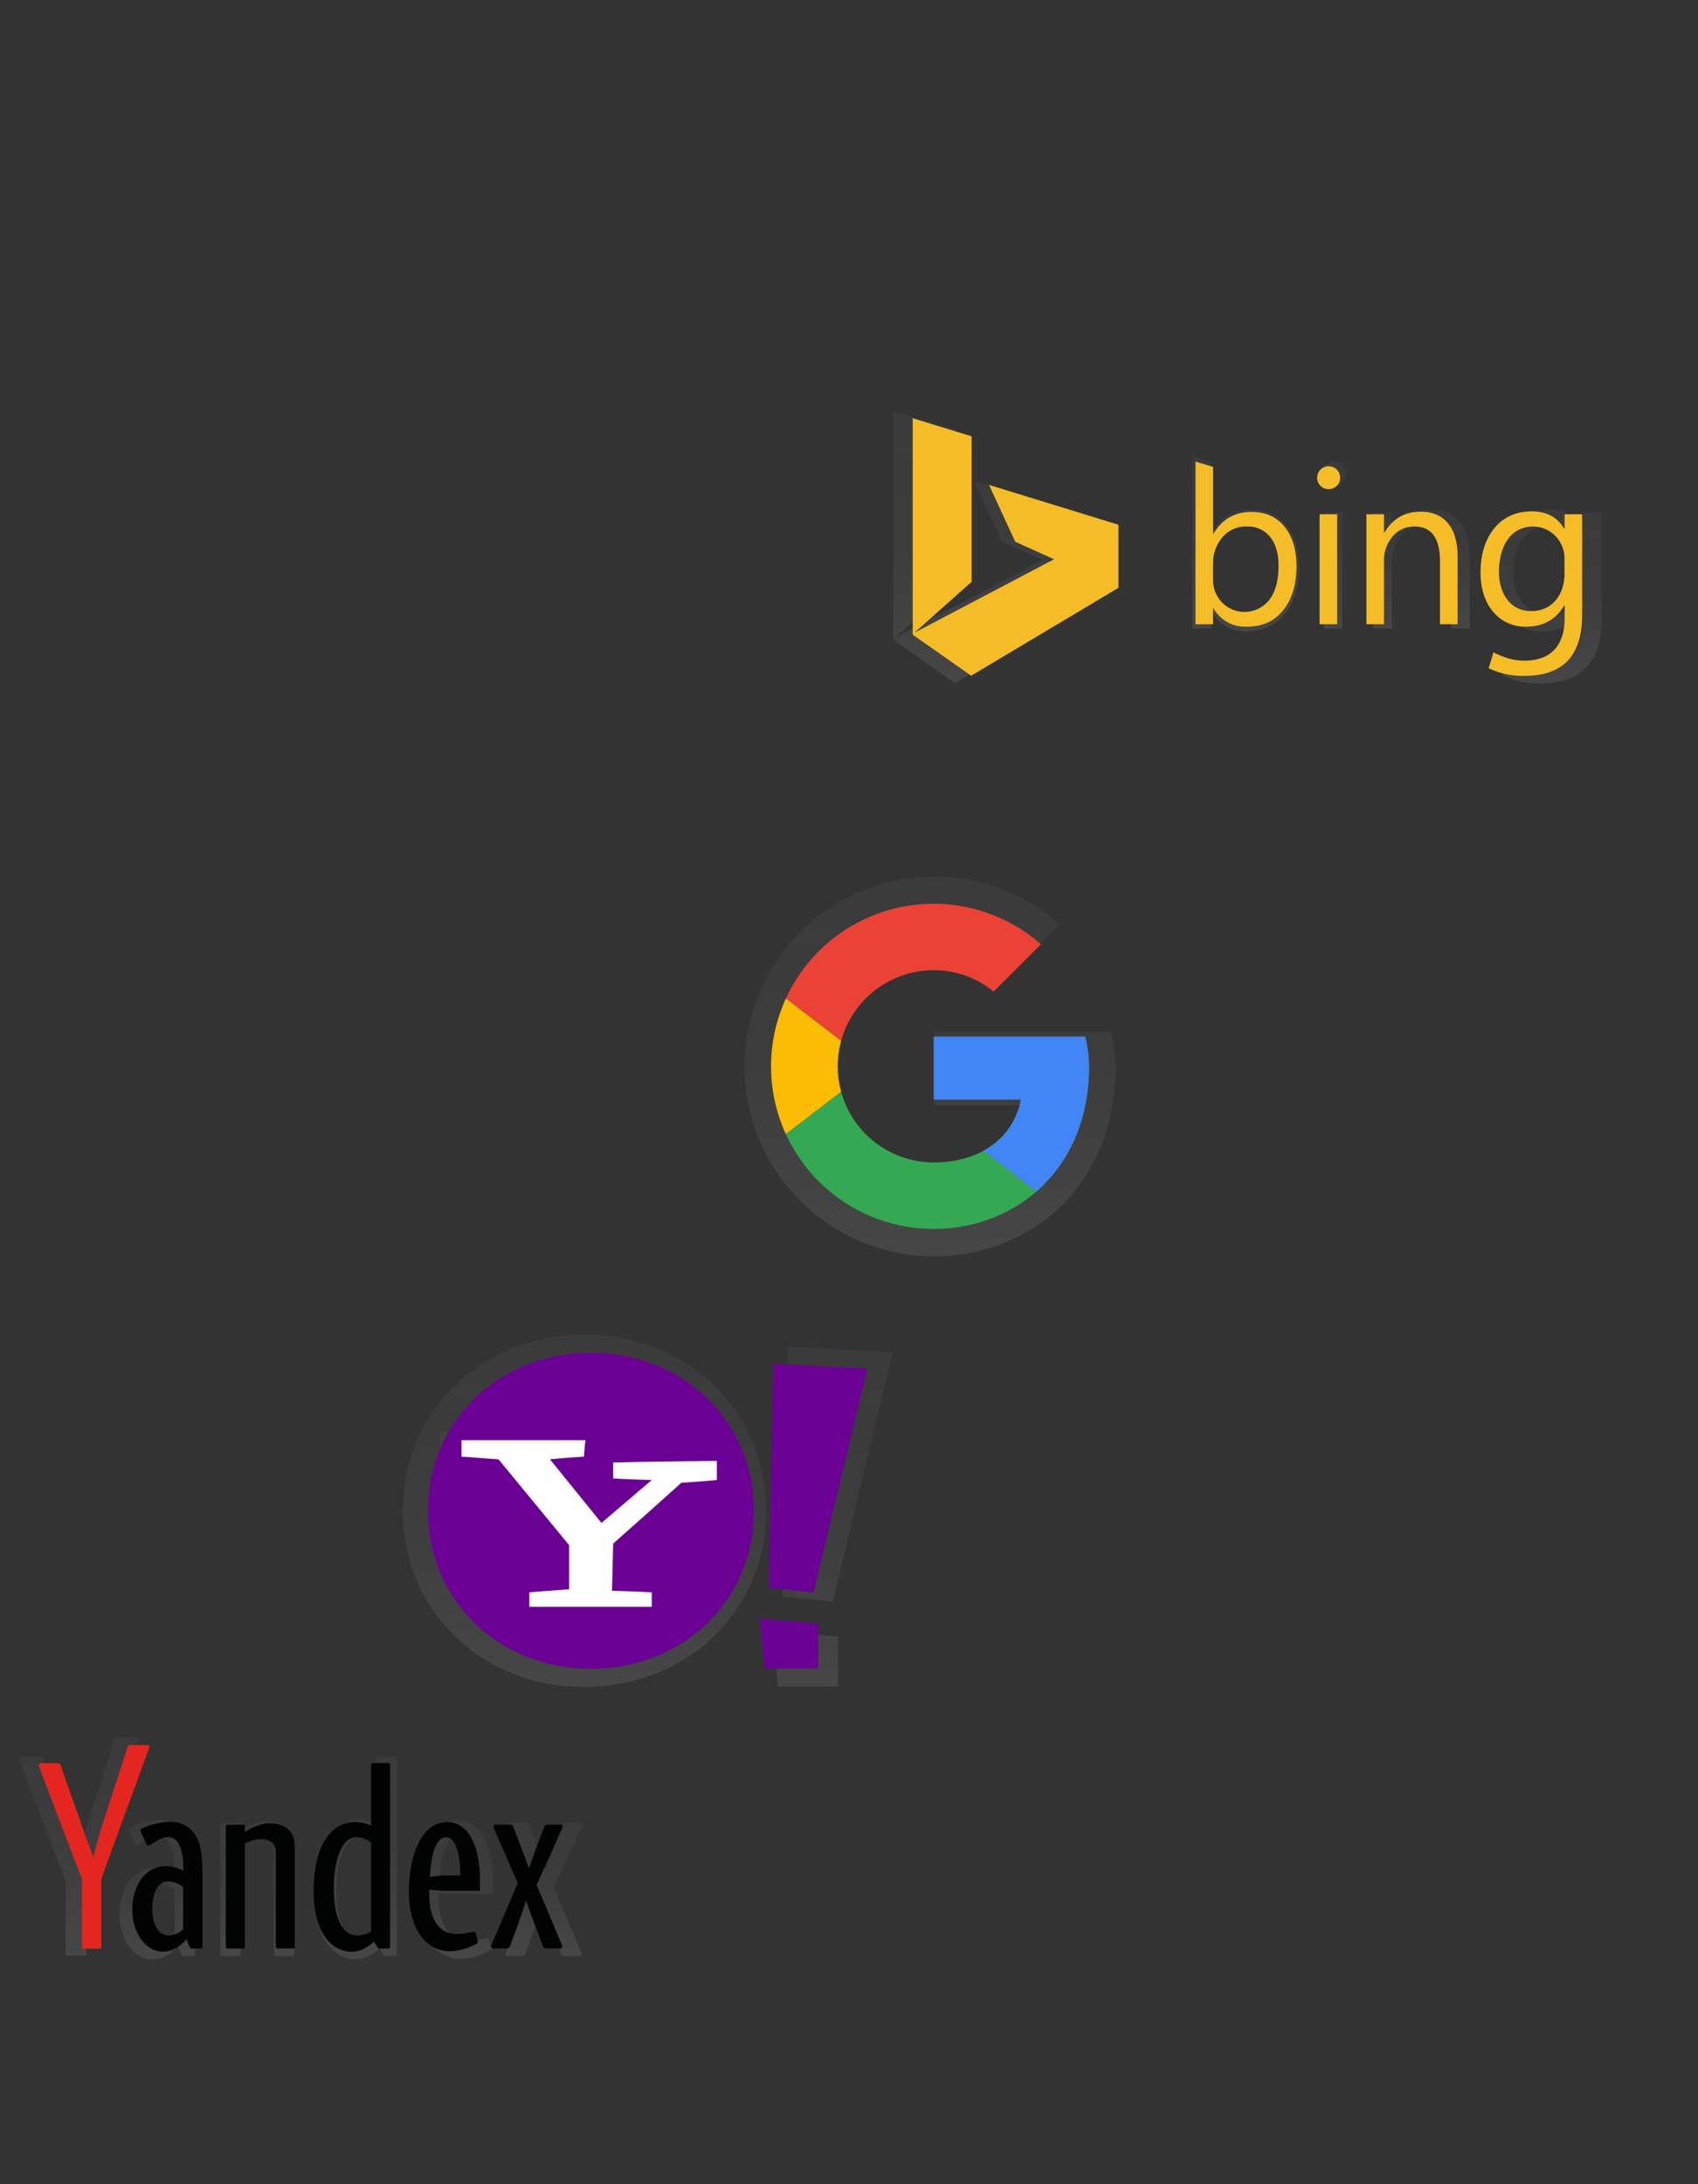 <?xml version="1.0" encoding="UTF-8" standalone="no"?>
<svg
   xmlns:dc="http://purl.org/dc/elements/1.1/"
   xmlns:cc="http://creativecommons.org/ns#"
   xmlns:rdf="http://www.w3.org/1999/02/22-rdf-syntax-ns#"
   xmlns:svg="http://www.w3.org/2000/svg"
   xmlns="http://www.w3.org/2000/svg"
   xmlns:xlink="http://www.w3.org/1999/xlink"
   xmlns:sodipodi="http://sodipodi.sourceforge.net/DTD/sodipodi-0.dtd"
   xmlns:inkscape="http://www.inkscape.org/namespaces/inkscape"
   id="238b333a-178b-4cd4-ac1d-e298890126cc"
   data-name="Layer 1"
   width="700"
   height="900"
   viewBox="0 0 700 900"
   version="1.1"
   sodipodi:docname="undraw_search_engines.svg"
   inkscape:version="0.92.1 r15371">
  <rect x="0" y="0" width="700" height="900" fill="#333333" stroke="none"/>
  <sodipodi:namedview
     pagecolor="#ffffff"
     bordercolor="#666666"
     borderopacity="1"
     objecttolerance="10"
     gridtolerance="10"
     guidetolerance="10"
     inkscape:pageopacity="0"
     inkscape:pageshadow="2"
     inkscape:window-width="1920"
     inkscape:window-height="1017"
     id="namedview151"
     showgrid="false"
     inkscape:zoom="0.6514434"
     inkscape:cx="149.15982"
     inkscape:cy="564.78913"
     inkscape:window-x="-8"
     inkscape:window-y="-8"
     inkscape:window-maximized="1"
     inkscape:current-layer="238b333a-178b-4cd4-ac1d-e298890126cc" />
  <defs
     id="defs41">
    <linearGradient
       id="73e15490-e73a-4daf-a8fa-871575ee9321"
       x1="435.95"
       y1="538.91"
       x2="435.95"
       y2="377.68"
       gradientUnits="userSpaceOnUse">
      <stop
         offset="0"
         stop-color="gray"
         stop-opacity="0.25"
         id="stop2" />
      <stop
         offset="0.54"
         stop-color="gray"
         stop-opacity="0.12"
         id="stop4" />
      <stop
         offset="1"
         stop-color="gray"
         stop-opacity="0.1"
         id="stop6" />
    </linearGradient>
    <linearGradient
       id="df8be15c-9459-42d7-bdb7-69a0793b072a"
       x1="895.46"
       y1="705.26"
       x2="895.46"
       y2="584.97"
       gradientUnits="userSpaceOnUse">
      <stop
         offset="0"
         stop-color="#b3b3b3"
         stop-opacity="0.25"
         id="stop9" />
      <stop
         offset="0.54"
         stop-color="#b3b3b3"
         stop-opacity="0.1"
         id="stop11" />
      <stop
         offset="1"
         stop-color="#b3b3b3"
         stop-opacity="0.05"
         id="stop13" />
    </linearGradient>
    <linearGradient
       id="ec5b6c4a-1901-436f-adb1-6a75e1cf02b2"
       x1="858.28"
       y1="627.87"
       x2="858.28"
       y2="622.08"
       gradientUnits="userSpaceOnUse">
      <stop
         offset="0"
         stop-opacity="0.12"
         id="stop16" />
      <stop
         offset="0.55"
         stop-opacity="0.09"
         id="stop18" />
      <stop
         offset="1"
         stop-opacity="0.02"
         id="stop20" />
    </linearGradient>
    <linearGradient
       id="ad8637ff-19a2-4376-ab14-889c914baa6d"
       x1="884.88"
       y1="621.23"
       x2="884.88"
       y2="603.52"
       xlink:href="#ec5b6c4a-1901-436f-adb1-6a75e1cf02b2" />
    <linearGradient
       id="4f6e45b9-bafa-41f4-95be-649755ef2db0"
       x1="547.45"
       y1="337.11"
       x2="547.45"
       y2="180.55"
       xlink:href="#73e15490-e73a-4daf-a8fa-871575ee9321" />
    <clipPath
       id="5a7aca18-822d-4cd6-8022-bc12f6b28c27"
       transform="translate(-164.05 -180.55)">
      <path
         id="19379121-7478-408f-b0f7-0bc5cc67c984"
         data-name="&lt;Clipping Path&gt;"
         d="M 611.43,246.64 H 549 v 25.9 h 35.95 c -3.35,16.45 -17.37,25.9 -35.95,25.9 a 39.605,39.605 0 1 1 0,-79.21 38.75,38.75 0 0 1 24.68,8.83 l 19.5,-19.5 A 67,67 0 1 0 549,325.85 c 33.51,0 64,-24.37 64,-67 a 55.6,55.6 0 0 0 -1.57,-12.21 z"
         inkscape:connector-curvature="0"
         style="fill:none" />
    </clipPath>
    <linearGradient
       id="6627af2f-6387-4a0d-b0b9-ac53cdbc3a5b"
       x1="378.88"
       y1="511.52"
       x2="378.88"
       y2="366.33"
       xlink:href="#73e15490-e73a-4daf-a8fa-871575ee9321" />
    <linearGradient
       id="ddaf1a7f-9880-4904-953e-5b43016bf555"
       x1="378.07"
       y1="483.02"
       x2="378.07"
       y2="406.49"
       xlink:href="#73e15490-e73a-4daf-a8fa-871575ee9321" />
    <linearGradient
       id="ff2f0951-b323-4635-82fe-8231a68c23a1"
       x1="481.22"
       y1="511.34"
       x2="481.22"
       y2="371.35"
       xlink:href="#73e15490-e73a-4daf-a8fa-871575ee9321" />
    <linearGradient
       id="feead546-cd88-4849-9d6b-2d10146d77ca"
       x1="443.8"
       y1="328.74"
       x2="443.8"
       y2="216.51"
       xlink:href="#73e15490-e73a-4daf-a8fa-871575ee9321" />
    <linearGradient
       id="11171aa7-1c4b-491e-968e-ec86b16c2491"
       x1="708.4"
       y1="487.94"
       x2="708.4"
       y2="415.88"
       xlink:href="#73e15490-e73a-4daf-a8fa-871575ee9321" />
    <linearGradient
       id="e26bf7bd-782d-4f56-b0ff-5a31b16d8be8"
       x1="744.45"
       y1="486.82"
       x2="744.45"
       y2="417.99"
       xlink:href="#73e15490-e73a-4daf-a8fa-871575ee9321" />
    <linearGradient
       id="585d3746-95bf-4104-b482-1a8856ed9312"
       x1="780.78"
       y1="486.82"
       x2="780.78"
       y2="437.78"
       xlink:href="#73e15490-e73a-4daf-a8fa-871575ee9321" />
    <linearGradient
       id="a907c335-795f-486f-b1b8-609a83bdae17"
       x1="832.79"
       y1="509.37"
       x2="832.79"
       y2="437.64"
       xlink:href="#73e15490-e73a-4daf-a8fa-871575ee9321" />
    <linearGradient
       id="13dbe9af-638b-435e-9f44-8918d669c0cb"
       x1="858.05"
       y1="379.79"
       x2="858.05"
       y2="324.38"
       xlink:href="#73e15490-e73a-4daf-a8fa-871575ee9321" />
    <linearGradient
       id="6e785759-1792-4e56-ab13-97f1c71d675c"
       x1="898.6"
       y1="381.19"
       x2="898.6"
       y2="297.72"
       xlink:href="#73e15490-e73a-4daf-a8fa-871575ee9321" />
    <linearGradient
       id="1b9d0fbd-4a18-480c-8952-bc1dca6d3c24"
       x1="939.58"
       y1="380.99"
       x2="939.58"
       y2="323.88"
       xlink:href="#73e15490-e73a-4daf-a8fa-871575ee9321" />
    <linearGradient
       id="08a32409-e9e2-41c9-b320-daf7c916d8a5"
       x1="816.78"
       y1="381.19"
       x2="816.78"
       y2="323.68"
       xlink:href="#73e15490-e73a-4daf-a8fa-871575ee9321" />
    <linearGradient
       id="b2338fc2-5e48-4cc0-83aa-3fe60e8d838c"
       x1="976.13"
       y1="379.79"
       x2="976.13"
       y2="324.99"
       xlink:href="#73e15490-e73a-4daf-a8fa-871575ee9321" />
    <linearGradient
       id="250804e8-9fcb-4348-8b6b-ec6692d86991"
       x1="784.46"
       y1="379.79"
       x2="784.46"
       y2="289.72"
       xlink:href="#73e15490-e73a-4daf-a8fa-871575ee9321" />
  </defs>
  <title
     id="title43">search engines</title>
  <g
     id="b66f4108-1dd3-4103-b715-537ec4a4772e"
     data-name="&lt;Group&gt;"
     transform="translate(0,361.09)">
    <path
       d="m 622.18,244.59 h -72.95 v 30.24 h 42 c -3.91,19.21 -20.28,30.24 -42,30.24 a 46.26,46.26 0 0 1 0,-92.51 45.25,45.25 0 0 1 28.82,10.32 l 22.77,-22.77 a 78.23,78.23 0 1 0 -51.59,137 c 39.14,0 74.72,-28.47 74.72,-78.28 a 64.94,64.94 0 0 0 -1.77,-14.24 z"
       transform="translate(-164.05,-180.55)"
       id="path63"
       inkscape:connector-curvature="0"
       style="fill:url(#4f6e45b9-bafa-41f4-95be-649755ef2db0)" />
  </g>
  <g
     clip-path="url(#5a7aca18-822d-4cd6-8022-bc12f6b28c27)"
     id="g74"
     transform="translate(0,361.09)">
    <path
       d="m 472.81,298.43 v -79.21 l 51.79,39.6 z"
       transform="translate(-164.05,-180.55)"
       id="path66"
       inkscape:connector-curvature="0"
       style="fill:#fbbc05" />
    <path
       d="m 472.81,219.22 51.79,39.6 21.33,-18.58 L 619,228.36 V 185.71 H 472.81 Z"
       transform="translate(-164.05,-180.55)"
       id="path68"
       inkscape:connector-curvature="0"
       style="fill:#ea4335" />
    <path
       d="m 472.81,298.43 91.4,-70.07 24.07,3 L 619,185.71 V 331.94 H 472.81 Z"
       transform="translate(-164.05,-180.55)"
       id="path70"
       inkscape:connector-curvature="0"
       style="fill:#34a853" />
    <path
       d="M 619,331.94 524.56,258.82 512.37,249.68 619,219.22 Z"
       transform="translate(-164.05,-180.55)"
       id="path72"
       inkscape:connector-curvature="0"
       style="fill:#4285f4" />
  </g>
  <g
     id="d8826248-d006-481d-80db-43bc27daf51c"
     data-name="g3970"
     transform="translate(26.096,364.16)">
    <g
       id="90809b75-c047-41d3-8e27-ed57a95840b3"
       data-name="g3956">
      <g
         id="4e8d5321-71ab-4cf6-9531-1699e46183bc"
         data-name="path61">
        <path
           d="m 378.87,366.33 c 42.47,0 74.92,31.43 74.92,72.58 0,41.15 -32.45,72.6 -74.92,72.6 -42.47,0 -74.87,-31.44 -74.87,-72.6 0,-41.16 32.4,-72.58 74.87,-72.58 z m 74.93,145.19 z"
           transform="translate(-164.05,-180.55)"
           id="path76"
           inkscape:connector-curvature="0"
           style="fill:url(#6627af2f-6387-4a0d-b0b9-ac53cdbc3a5b)" />
      </g>
      <g
         id="cd9086b0-0465-4ddd-b26e-08d7ca60be30"
         data-name="g63">
        <g
           id="26e2b761-0ff4-4c57-a74a-b23f719f2f6e"
           data-name="id4">
          <g
             id="aa638075-2341-4c20-8c97-6443789b9aee"
             data-name="path66">
            <path
               d="m 375.65,414 c 0.17,-2.52 0.36,-5 0.71,-7.53 h -57 V 414 c 5.73,0.36 11.29,0.9 17,1.25 10.75,13.08 21.5,26.17 32.43,39.42 V 475 c -6.09,0.54 -12.19,0.9 -18.28,1.44 V 483 h 56.28 v -6.6 c -6.09,-0.37 -12.19,-0.54 -18.28,-0.72 0.18,-7.16 0.36,-14.51 0.54,-21.68 10.57,-9.32 21,-18.64 31.37,-28 5.37,-0.36 10.75,-0.71 16.3,-1.25 V 416 c -15.95,0.18 -31.72,0.36 -47.67,0.71 v 7.36 c 5.91,0.36 11.83,0.53 17.74,0.71 -7.7,6.63 -15.42,13.08 -23.12,19.72 -7.89,-9.68 -15.77,-19.53 -23.66,-29.22 5.24,-0.55 10.43,-0.9 15.64,-1.28 z"
               transform="translate(-164.05,-180.55)"
               id="path79"
               inkscape:connector-curvature="0"
               style="fill:url(#ddaf1a7f-9880-4904-953e-5b43016bf555)" />
          </g>
        </g>
      </g>
      <g
         id="c909fb51-d884-4b77-9a53-133209191f18"
         data-name="g68">
        <g
           id="fad3897a-b382-46ab-97cd-992d89cd1312"
           data-name="id5">
          <g
             id="b723b098-9615-45ec-9744-2c024445d2d9"
             data-name="path71">
            <path
               d="m 506,373.52 -43.2,-2.16 c -0.72,34.24 -1.44,68.65 -2.15,102.89 6.81,0.71 13.8,1.43 20.6,2.15 Q 493.58,424.78 506,373.52 Z m -47.37,137.82 h 24.73 v -20.6 l -26.88,-2.15 c 0.71,7.7 1.44,15.23 2.15,22.75 z"
               transform="translate(-164.05,-180.55)"
               id="path84"
               inkscape:connector-curvature="0"
               style="fill:url(#ff2f0951-b323-4635-82fe-8231a68c23a1)" />
          </g>
        </g>
      </g>
    </g>
  </g>
  <g
     id="c54374c9-5ce3-408c-944d-67488ba47ad9"
     data-name="g3970"
     transform="translate(26.096,364.16)">
    <g
       id="0625f036-f82d-4f60-b46b-c9ebda46575e"
       data-name="g3956">
      <path
         id="0af1f165-b901-461e-ab4c-b27d5265da26"
         data-name="path61"
         d="m 381.57,373.83 c 38.09,0 67.18,28.18 67.18,65.09 0,36.91 -29.1,65.08 -67.18,65.08 -38.08,0 -67.18,-28.19 -67.18,-65.1 0,-36.91 29.09,-65.07 67.18,-65.07 z M 448.76,504 Z"
         transform="translate(-164.05,-180.55)"
         inkscape:connector-curvature="0"
         style="fill:#6b0094" />
      <g
         id="c03fa78e-fbaa-491c-9ca6-f015ede67acc"
         data-name="g63">
        <g
           id="88a9ccd2-aa29-411b-a295-ecc501fde54c"
           data-name="id4">
          <path
             id="f24379df-238d-4d18-84fa-01d663e5d57c"
             data-name="path66"
             d="m 378.68,416.59 c 0.15,-2.26 0.32,-4.51 0.64,-6.75 h -51.11 v 6.75 c 5.13,0.32 10.12,0.8 15.27,1.12 9.64,11.73 19.28,23.47 29.08,35.35 v 18.17 c -5.46,0.48 -10.93,0.8 -16.39,1.29 v 5.94 h 50.47 v -5.94 c -5.46,-0.33 -10.93,-0.48 -16.39,-0.65 0.17,-6.42 0.32,-13 0.48,-19.44 9.47,-8.36 18.81,-16.71 28.13,-25.07 4.81,-0.32 9.64,-0.64 14.62,-1.12 v -7.88 c -14.3,0.17 -28.45,0.32 -42.75,0.64 v 6.6 c 5.3,0.32 10.61,0.47 15.91,0.64 -6.91,5.95 -13.83,11.73 -20.73,17.68 -7.07,-8.68 -14.15,-17.52 -21.22,-26.2 4.66,-0.49 9.31,-0.81 13.99,-1.13 z"
             transform="translate(-164.05,-180.55)"
             inkscape:connector-curvature="0"
             style="fill:#ffffff" />
        </g>
      </g>
      <g
         id="bed980a8-54d9-4ead-8aa7-7019110c4f84"
         data-name="g68">
        <g
           id="4054f81e-5c95-4b6b-9e19-71fd8b4446f2"
           data-name="id5">
          <path
             id="131db97b-3cb7-4435-addf-77d62cece6dc"
             data-name="path71"
             d="m 495.52,380.27 -38.74,-1.94 c -0.65,30.7 -1.29,61.56 -1.93,92.27 6.1,0.64 12.37,1.28 18.48,1.93 q 11.09,-46.29 22.19,-92.26 z m -42.43,123.59 h 22.18 v -18.48 l -24.1,-1.93 c 0.63,6.91 1.28,13.66 1.92,20.41 z"
             transform="translate(-164.05,-180.55)"
             inkscape:connector-curvature="0"
             style="fill:#6b0094" />
        </g>
      </g>
    </g>
  </g>
  <g
     id="8dc6b1c1-e606-4fc7-a28b-e59b8b7d9e91"
     data-name="layer1"
     transform="translate(-30.701,-47.234)">
    <g
       id="3383feb4-8fcc-4817-9f82-bc69d4bd9416"
       data-name="path2998">
      <polygon
         points="398.91,216.51 424.61,224.38 424.61,287.81 399.65,310.05 460.56,278.01 443.68,270.37 432.25,245.59 488.7,262.89 488.7,290.48 424.45,328.74 398.91,310.84 "
         id="polygon100"
         style="fill:url(#feead546-cd88-4849-9d6b-2d10146d77ca)" />
    </g>
    <g
       id="adf0c4a8-c861-4f67-ad45-bfc4516b4b15"
       data-name="flowRoot3000">
      <g
         id="5241a0fb-1782-4a0b-a8f5-d9d23bc6ad1c"
         data-name="path3009">
        <path
           d="M 694.22,479.89 H 694 v 6.92 h -7.67 v -70.93 l 7.67,2.29 v 29.16 h 0.19 q 5.66,-9.54 16.56,-9.55 9.22,0 14.43,6.43 5.21,6.43 5.22,17.24 0,12 -5.85,19.25 -5.85,7.25 -16,7.23 a 15.76,15.76 0 0 1 -14.33,-8.04 z M 694,460.57 v 6.69 a 14.25,14.25 0 0 0 3.86,10.08 13.77,13.77 0 0 0 20.73,-1.19 q 4,-5.33 4,-14.83 0,-8 -3.7,-12.54 a 12.23,12.23 0 0 0 -10,-4.54 13.6,13.6 0 0 0 -10.76,4.66 17.09,17.09 0 0 0 -4.13,11.67 z"
           transform="translate(-164.05,-180.55)"
           id="path103"
           inkscape:connector-curvature="0"
           style="fill:url(#11171aa7-1c4b-491e-968e-ec86b16c2491)" />
      </g>
      <g
         id="e9bd7740-3bac-4f11-9098-850597dc5964"
         data-name="path3011">
        <path
           d="m 744.4,428 a 4.86,4.86 0 0 1 -3.51,-1.4 4.74,4.74 0 0 1 -1.45,-3.56 4.91,4.91 0 0 1 5,-5 5,5 0 0 1 3.58,1.43 5,5 0 0 1 0,7.09 4.91,4.91 0 0 1 -3.62,1.44 z m 3.74,58.85 h -7.67 V 438.9 h 7.67 z"
           transform="translate(-164.05,-180.55)"
           id="path106"
           inkscape:connector-curvature="0"
           style="fill:url(#e26bf7bd-782d-4f56-b0ff-5a31b16d8be8)" />
      </g>
      <g
         id="9d1a5a1d-38c0-45ad-a4b7-043d8bfe2cf6"
         data-name="path3013">
        <path
           d="M 800.67,486.82 H 793 v -27.33 q 0,-15.25 -11.14,-15.25 a 12.08,12.08 0 0 0 -9.52,4.33 16,16 0 0 0 -3.77,10.93 v 27.33 H 760.9 V 438.9 h 7.67 v 8 h 0.19 q 5.43,-9.08 15.72,-9.08 7.86,0 12,5.08 4.14,5.08 4.16,14.67 z"
           transform="translate(-164.05,-180.55)"
           id="path109"
           inkscape:connector-curvature="0"
           style="fill:url(#585d3746-95bf-4104-b482-1a8856ed9312)" />
      </g>
      <g
         id="d360da2a-da29-47f1-af73-68a568081c1c"
         data-name="path3015">
        <path
           d="m 855,483 q 0,26.39 -25.27,26.39 A 33.92,33.92 0 0 1 814.15,506 l 2.1,-6.87 c 4.69,2.32 9,3.61 13.32,3.61 11.4,0 17.71,-6.19 17.71,-18.73 v -5.24 h -0.19 q -5.47,9.17 -16.47,9.17 a 18,18 0 0 1 -14.39,-6.39 c -3.63,-4.26 -5.61,-10.05 -5.61,-17.23 0,-8.14 2.11,-14.54 6,-19.34 3.89,-4.8 9.38,-7.34 16.18,-7.34 6.46,0 11.13,2.34 14.25,7.52 h 0.19 V 438.9 H 855 Z m -7.67,-17.83 v -7.07 a 13.82,13.82 0 0 0 -13.48,-13.85 c -11.11,0 -15.08,10.11 -15.16,19.65 0,9.11 4.63,17.24 14.08,17.24 9.45,0 14.42,-7.49 14.51,-15.99 z"
           transform="translate(-164.05,-180.55)"
           id="path112"
           inkscape:connector-curvature="0"
           style="fill:url(#a907c335-795f-486f-b1b8-609a83bdae17)" />
      </g>
    </g>
  </g>
  <g
     id="b32b3bd2-e2ac-448f-8e9d-3efea7831205"
     data-name="layer1"
     transform="translate(-30.701,-47.234)">
    <path
       id="862837c3-f02c-4075-80e2-0d6e8e0a806a"
       data-name="path2998"
       d="M 595.1,506.22 571,489.29 v -89.16 l 24.29,7.44 v 59.95 l -23.59,21 57.57,-30.29 -16,-7.22 -10.8,-23.42 53.36,16.41 v 26 z"
       transform="translate(-164.05,-180.55)"
       inkscape:connector-curvature="0"
       style="fill:#f4bd27" />
    <g
       id="b78c3c1b-fd7c-4cdd-831f-943502e589c6"
       data-name="flowRoot3000">
      <path
         id="a1aaba5c-87d1-494e-b4db-e2424d267e74"
         data-name="path3009"
         d="m 695,478.43 h -0.18 V 485 h -7.22 v -67 l 7.25,2.16 v 27.56 H 695 q 5.35,-9 15.66,-9 8.71,0 13.64,6.08 4.93,6.08 4.93,16.3 0,11.37 -5.53,18.2 -5.53,6.83 -15.1,6.7 A 14.9,14.9 0 0 1 695,478.43 Z m -0.18,-18.27 v 6.32 a 13.47,13.47 0 0 0 3.68,9.52 13,13 0 0 0 19.59,-1.13 q 3.74,-5 3.74,-14 0,-7.56 -3.49,-11.85 a 11.56,11.56 0 0 0 -9.46,-4.29 12.85,12.85 0 0 0 -10.17,4.4 16.16,16.16 0 0 0 -3.85,11 z"
         transform="translate(-164.05,-180.55)"
         inkscape:connector-curvature="0"
         style="fill:#f4bd27" />
      <path
         id="c2b46ba4-c904-4cc9-9109-f48bfd422836"
         data-name="path3011"
         d="m 742.46,429.34 a 4.59,4.59 0 0 1 -3.32,-1.33 4.48,4.48 0 0 1 -1.37,-3.36 4.64,4.64 0 0 1 4.69,-4.73 4.68,4.68 0 0 1 3.38,1.35 4.72,4.72 0 0 1 0,6.7 4.64,4.64 0 0 1 -3.38,1.37 z M 746,485 h -7.25 V 439.69 H 746 Z"
         transform="translate(-164.05,-180.55)"
         inkscape:connector-curvature="0"
         style="fill:#f4bd27" />
      <path
         id="e38629ea-396c-4cd4-a9ef-8c6412e7dcde"
         data-name="path3013"
         d="m 795.64,485 h -7.25 v -25.85 q 0,-14.42 -10.53,-14.42 a 11.42,11.42 0 0 0 -9,4.09 15.16,15.16 0 0 0 -3.56,10.33 V 485 h -7.25 v -45.31 h 7.25 v 7.52 h 0.18 q 5.13,-8.58 14.86,-8.58 7.43,0 11.37,4.8 3.94,4.8 3.94,13.86 z"
         transform="translate(-164.05,-180.55)"
         inkscape:connector-curvature="0"
         style="fill:#f4bd27" />
      <path
         id="b7a43e19-a069-4d09-9407-0ca788ab83ee"
         data-name="path3015"
         d="m 847,481.35 q 0,24.94 -23.88,24.94 a 32.07,32.07 0 0 1 -14.68,-3.18 l 2,-6.5 c 4.44,2.19 8.52,3.41 12.59,3.41 10.78,0 16.74,-5.85 16.74,-17.7 v -5 h -0.18 Q 834.35,486 824,486 a 17,17 0 0 1 -13.6,-6 c -3.43,-4 -5.3,-9.5 -5.3,-16.28 0,-7.7 2,-13.74 5.7,-18.28 3.7,-4.54 8.87,-6.94 15.3,-6.94 6.1,0 10.52,2.21 13.47,7.1 h 0.18 v -5.91 H 847 Z m -7.3,-16.85 v -6.68 A 13.06,13.06 0 0 0 827,444.73 c -10.5,0 -14.25,9.55 -14.33,18.57 0,8.61 4.38,16.29 13.31,16.29 8.93,0 13.63,-7.06 13.72,-15.09 z"
         transform="translate(-164.05,-180.55)"
         inkscape:connector-curvature="0"
         style="fill:#f4bd27" />
    </g>
  </g>
  <g
     id="79792e90-82bf-4238-a4af-cd0948953fb1"
     data-name="g10"
     transform="translate(-587.925,606.698)">
    <g
       id="d238b1b1-b934-4f75-9b9b-f38f789b39c3"
       data-name="path38">
      <path
         d="m 862.05,324.38 c -5.31,0 -10.84,3.88 -10.84,3.88 v -2.49 c 0,-0.55 -0.22,-0.77 -0.76,-0.77 h -6.78 a 0.78,0.78 0 0 0 -0.87,0.77 v 53.15 c 0,0.55 0.22,0.88 0.77,0.88 h 6.89 a 0.78,0.78 0 0 0 0.76,-0.88 v -45.5 a 14.73,14.73 0 0 1 7.08,-2 c 3.7,0 6.61,1.84 6.61,5.6 v 41.92 a 0.81,0.81 0 0 0 0.87,0.88 h 6.77 a 0.78,0.78 0 0 0 0.76,-0.88 v -44.33 c 0,-6.67 -4.1,-10.23 -11.26,-10.23 z"
         transform="translate(-164.05,-180.55)"
         id="path124"
         inkscape:connector-curvature="0"
         style="fill:url(#13dbe9af-638b-435e-9f44-8918d669c0cb)" />
    </g>
    <g
       id="917579d8-8aae-424a-b443-a10d1fe52665"
       data-name="path40">
      <path
         d="M 914.76,297.72 H 908 a 0.78,0.78 0 0 0 -0.87,0.77 v 26.81 a 20,20 0 0 0 -6.88,-1.53 c -11,0 -18.56,10.53 -18.56,30.77 0,17.34 7.35,26.65 16.94,26.65 4,0 7.38,-2.32 9.82,-4.49 l 1.48,2.51 a 0.93,0.93 0 0 0 1,0.58 h 3.9 a 0.78,0.78 0 0 0 0.77,-0.88 v -80.43 c 0,-0.55 -0.22,-0.77 -0.76,-0.77 z m -24.13,55 c 0,-11.15 3.26,-22.2 9.92,-22.2 a 10.28,10.28 0 0 1 6.56,2.44 v 39.3 a 12.85,12.85 0 0 1 -6,1.75 c -7.28,-0.01 -10.48,-8.57 -10.48,-21.26 z"
         transform="translate(-164.05,-180.55)"
         id="path127"
         inkscape:connector-curvature="0"
         style="fill:url(#6e785759-1792-4e56-ab13-97f1c71d675c)" />
    </g>
    <g
       id="8c6db44b-25c2-4c11-b17a-480760c306ff"
       data-name="path42">
      <path
         d="m 940.72,323.88 c -11.28,0 -16.85,14.77 -16.85,30.85 0,16.83 7.94,26.26 18.16,26.26 a 25.82,25.82 0 0 0 11.89,-3.4 0.82,0.82 0 0 0 0.42,-1 l -0.86,-3.56 a 0.76,0.76 0 0 0 -0.87,-0.65 36.23,36.23 0 0 1 -7.54,1.08 c -8.36,0 -12.19,-7.44 -12.19,-17.31 v -2.4 a 63.71,63.71 0 0 0 6.65,0.58 h 15.77 v -4.56 c 0,-16.84 -5.89,-25.85 -14.57,-25.85 z m -0.54,23.57 c -2.5,0 -7,0.62 -7,0.62 0,0 0.06,-1.81 0.28,-3.55 1,-9.23 3.18,-13.9 7,-13.9 3.3,0 5.57,4.78 6.11,13.14 0.11,1.74 0.11,3.69 0.11,3.69 h -6.43 z"
         transform="translate(-164.05,-180.55)"
         id="path130"
         inkscape:connector-curvature="0"
         style="fill:url(#1b9d0fbd-4a18-480c-8952-bc1dca6d3c24)" />
    </g>
    <g
       id="c697e1ca-ddd9-45ac-9ec9-31a6877d9bb6"
       data-name="path44">
      <path
         d="m 829.92,330.78 c -2.51,-4.94 -7,-7.1 -12.08,-7.1 a 33.86,33.86 0 0 0 -11.83,2.8 c -0.67,0.3 -1.09,0.57 -1.09,1.09 a 2.21,2.21 0 0 0 0.33,1 l 2.31,4.94 a 1,1 0 0 0 0.93,0.69 1.71,1.71 0 0 0 0.92,-0.36 c 3.34,-2.14 5.79,-3.31 7.72,-3.31 2.56,0 4.3,1.7 5.37,4.26 a 25.6,25.6 0 0 1 1.39,9.48 c 0,0.49 0,1.12 0,1.12 a 17.27,17.27 0 0 0 -7.57,-2 c -9.79,0 -15.07,9.31 -15.07,19.26 0,10.73 6.17,18.59 13.59,18.59 4.13,0 7.87,-2.43 10.37,-5.48 0,0 1.33,3.18 1.51,3.56 a 0.77,0.77 0 0 0 0.86,0.52 h 4 a 0.78,0.78 0 0 0 0.76,-0.88 v -30.88 c 0,-7.58 -0.38,-13.36 -2.38,-17.3 z m -6,40.39 a 9.43,9.43 0 0 1 -6.36,2.86 5.94,5.94 0 0 1 -5,-2.76 c -1.58,-2.18 -2.31,-5.54 -2.31,-9.25 0,-5.88 2.17,-11.91 6.77,-11.91 a 11.15,11.15 0 0 1 6.91,2.44 v 18.63 z"
         transform="translate(-164.05,-180.55)"
         id="path133"
         inkscape:connector-curvature="0"
         style="fill:url(#08a32409-e9e2-41c9-b320-daf7c916d8a5)" />
    </g>
    <g
       id="ff4fa252-6ee1-4f25-bde5-0a4b374039a4"
       data-name="path46">
      <path
         d="m 991.08,325 h -6 a 1.17,1.17 0 0 0 -1.19,0.81 c -0.38,1 -2.94,7.73 -4,10.52 -0.75,2 -2.76,7.69 -2.76,7.69 h -0.23 c 0,0 -1.48,-4.15 -2.28,-6.21 -0.64,-1.68 -4,-10.54 -4.44,-11.64 -0.23,-0.59 -0.48,-1.17 -1.35,-1.17 h -6.63 a 1,1 0 0 0 -0.9,1.29 c 0.24,0.5 10.77,24.51 10.77,24.51 0,0 -11.31,26.89 -11.64,27.49 a 1,1 0 0 0 0.89,1.5 h 5.79 c 1,0 1.37,-0.52 1.67,-1.35 0.83,-2.33 2.07,-5.58 3.83,-10.6 1.16,-3.33 3,-9.16 3,-9.16 h 0.2 c 0,0 2,5.95 2.76,7.89 1.89,4.92 4.32,11.34 4.57,12 0.25,0.66 0.64,1.2 1.32,1.2 H 991 c 0.65,0 1,-0.74 0.65,-1.39 -0.73,-1.54 -7,-16.72 -11.3,-26.69 0,0 11.25,-24.84 11.47,-25.45 0.22,-0.61 0.15,-1.26 -0.77,-1.26 z"
         transform="translate(-164.05,-180.55)"
         id="path136"
         inkscape:connector-curvature="0"
         style="fill:url(#b2338fc2-5e48-4cc0-83aa-3fe60e8d838c)" />
    </g>
    <g
       id="79f0924f-12b4-4187-96c3-4ef7db672aef"
       data-name="path48">
      <path
         d="m 808.1,289.72 h -7.62 a 1.09,1.09 0 0 0 -1.19,0.81 c -0.1,0.48 -11.42,35 -12.25,37.92 -0.58,2 -2.49,9.24 -2.94,11 l -3.94,-10.76 c -1,-3 -10.13,-28.61 -10.4,-29.64 -0.15,-0.56 -0.41,-1.26 -1.39,-1.26 h -7.44 A 1,1 0 0 0 760,299 c 0.19,0.4 13.62,36.16 19,49.82 v 30 c 0,0.55 0.22,0.88 0.77,0.88 h 7 a 0.78,0.78 0 0 0 0.76,-0.88 v -29.8 c 4.52,-12.64 21,-57.62 21.23,-58.13 0.23,-0.51 0.16,-1.26 -0.77,-1.26 z"
         transform="translate(-164.05,-180.55)"
         id="path139"
         inkscape:connector-curvature="0"
         style="fill:url(#250804e8-9fcb-4348-8b6b-ec6692d86991)" />
    </g>
  </g>
  <g
     id="d1c7a373-120e-4263-88e0-20e0671c3dc9"
     data-name="g10"
     transform="translate(-587.925,606.698)">
    <path
       id="8b7152ff-683f-476b-a613-e78fe121e9f8"
       data-name="path38"
       d="m 863,325.14 c -4.94,0 -10.1,3.61 -10.1,3.61 v -2.32 c 0,-0.51 -0.2,-0.71 -0.71,-0.71 h -6.31 a 0.73,0.73 0 0 0 -0.81,0.71 v 49.49 c 0,0.51 0.2,0.82 0.71,0.82 h 6.41 a 0.73,0.73 0 0 0 0.71,-0.82 v -42.36 a 13.71,13.71 0 0 1 6.59,-1.89 c 3.44,0 6.16,1.71 6.16,5.21 v 39 a 0.75,0.75 0 0 0 0.81,0.82 h 6.31 a 0.72,0.72 0 0 0 0.71,-0.82 v -41.21 c 0.01,-6.22 -3.8,-9.53 -10.48,-9.53 z"
       transform="translate(-164.05,-180.55)"
       inkscape:connector-curvature="0"
       style="fill:#010202" />
    <path
       id="c6648a63-5afe-4686-8775-d8042d885f82"
       data-name="path40"
       d="m 912.08,300.32 h -6.31 a 0.73,0.73 0 0 0 -0.81,0.71 v 25 a 18.64,18.64 0 0 0 -6.41,-1.42 c -10.25,0 -17.28,9.8 -17.28,28.65 0,16.15 6.84,24.81 15.77,24.81 3.76,0 6.87,-2.16 9.15,-4.18 l 1.38,2.34 a 0.86,0.86 0 0 0 0.89,0.54 h 3.63 a 0.73,0.73 0 0 0 0.71,-0.82 V 301 c 0,-0.51 -0.2,-0.71 -0.71,-0.71 z m -22.47,51.24 c 0,-10.39 3,-20.67 9.24,-20.67 a 9.57,9.57 0 0 1 6.11,2.27 v 36.59 a 12,12 0 0 1 -5.62,1.63 c -6.74,0 -9.72,-8.01 -9.72,-19.82 z"
       transform="translate(-164.05,-180.55)"
       inkscape:connector-curvature="0"
       style="fill:#010202" />
    <path
       id="8ebde601-e4a8-4ba4-a58e-6ed2eed807f8"
       data-name="path42"
       d="m 936.25,324.68 c -10.51,0 -15.69,13.75 -15.69,28.72 0,15.67 7.4,24.45 16.9,24.45 a 24,24 0 0 0 11.07,-3.16 0.77,0.77 0 0 0 0.39,-1 l -0.8,-3.31 a 0.7,0.7 0 0 0 -0.81,-0.61 33.73,33.73 0 0 1 -7,1 c -7.78,0 -11.35,-6.92 -11.35,-16.12 v -2.23 a 59.31,59.31 0 0 0 6.19,0.54 h 14.68 v -4.25 c 0,-15.68 -5.49,-24.07 -13.57,-24.07 z m -0.51,21.95 c -2.32,0 -6.55,0.57 -6.55,0.57 0,0 0.06,-1.69 0.26,-3.31 0.91,-8.6 3,-12.94 6.5,-12.94 3.08,0 5.18,4.45 5.69,12.24 0.1,1.62 0.1,3.44 0.1,3.44 z"
       transform="translate(-164.05,-180.55)"
       inkscape:connector-curvature="0"
       style="fill:#010202" />
    <path
       id="b4bb227d-30ce-41b9-90ac-a7d472bb05c4"
       data-name="path44"
       d="m 833.1,331.11 c -2.33,-4.6 -6.49,-6.61 -11.25,-6.61 a 31.52,31.52 0 0 0 -11,2.6 c -0.62,0.28 -1,0.53 -1,1 a 2.06,2.06 0 0 0 0.31,0.92 l 2.15,4.6 a 0.91,0.91 0 0 0 0.87,0.64 1.59,1.59 0 0 0 0.86,-0.33 c 3.11,-2 5.39,-3.08 7.19,-3.08 2.39,0 4,1.58 5,4 a 23.84,23.84 0 0 1 1.29,8.83 c 0,0.45 0,1 0,1 a 16.08,16.08 0 0 0 -7,-1.9 c -9.12,0 -14,8.67 -14,17.93 0,10 5.75,17.31 12.65,17.31 3.85,0 7.33,-2.26 9.66,-5.11 0,0 1.24,3 1.4,3.32 a 0.72,0.72 0 0 0 0.8,0.49 h 3.69 a 0.73,0.73 0 0 0 0.71,-0.82 v -28.69 c 0,-7.05 -0.36,-12.43 -2.22,-16.1 z m -5.62,37.61 a 8.78,8.78 0 0 1 -5.92,2.66 5.53,5.53 0 0 1 -4.66,-2.57 c -1.47,-2 -2.15,-5.15 -2.15,-8.61 0,-5.47 2,-11.09 6.3,-11.09 a 10.38,10.38 0 0 1 6.43,2.27 z"
       transform="translate(-164.05,-180.55)"
       inkscape:connector-curvature="0"
       style="fill:#010202" />
    <path
       id="0e65a99c-9adc-4d1d-86b7-022bb92efd88"
       data-name="path46"
       d="m 983.14,325.71 h -5.62 a 1.09,1.09 0 0 0 -1.11,0.76 c -0.36,0.94 -2.73,7.2 -3.71,9.79 -0.69,1.85 -2.57,7.16 -2.57,7.16 h -0.22 c 0,0 -1.38,-3.86 -2.12,-5.79 -0.6,-1.56 -3.73,-9.82 -4.13,-10.84 -0.21,-0.55 -0.45,-1.09 -1.25,-1.09 h -6.16 a 0.91,0.91 0 0 0 -0.84,1.2 c 0.22,0.46 10,22.82 10,22.82 0,0 -10.53,25 -10.84,25.6 a 1,1 0 0 0 0.83,1.39 h 5.4 c 0.92,0 1.28,-0.48 1.56,-1.26 0.78,-2.17 1.93,-5.2 3.57,-9.87 1.08,-3.1 2.8,-8.53 2.8,-8.53 h 0.19 c 0,0 1.88,5.54 2.57,7.35 1.76,4.58 4,10.56 4.26,11.19 0.26,0.63 0.6,1.12 1.23,1.12 h 6.12 c 0.61,0 0.89,-0.69 0.6,-1.29 -0.68,-1.44 -6.49,-15.56 -10.53,-24.85 0,0 10.47,-23.12 10.67,-23.7 0.2,-0.58 0.14,-1.18 -0.72,-1.18 z"
       transform="translate(-164.05,-180.55)"
       inkscape:connector-curvature="0"
       style="fill:#010202" />
    <path
       id="c96c6d06-e931-4679-98ae-89e17d7c35f9"
       data-name="path48"
       d="m 812.78,292.87 h -7.09 a 1,1 0 0 0 -1.11,0.76 c -0.09,0.45 -10.64,32.63 -11.4,35.31 -0.54,1.9 -2.32,8.6 -2.74,10.21 l -3.67,-10 c -0.89,-2.76 -9.43,-26.64 -9.68,-27.59 -0.14,-0.52 -0.38,-1.18 -1.3,-1.18 h -6.92 a 0.91,0.91 0 0 0 -0.84,1.2 c 0.17,0.37 12.68,33.67 17.73,46.39 v 28 c 0,0.51 0.2,0.82 0.71,0.82 H 793 a 0.73,0.73 0 0 0 0.71,-0.82 v -27.8 c 4.21,-11.77 19.6,-53.65 19.76,-54.12 0.16,-0.47 0.14,-1.18 -0.72,-1.18 z"
       transform="translate(-164.05,-180.55)"
       inkscape:connector-curvature="0"
       style="fill:#e52620" />
  </g>
</svg>
